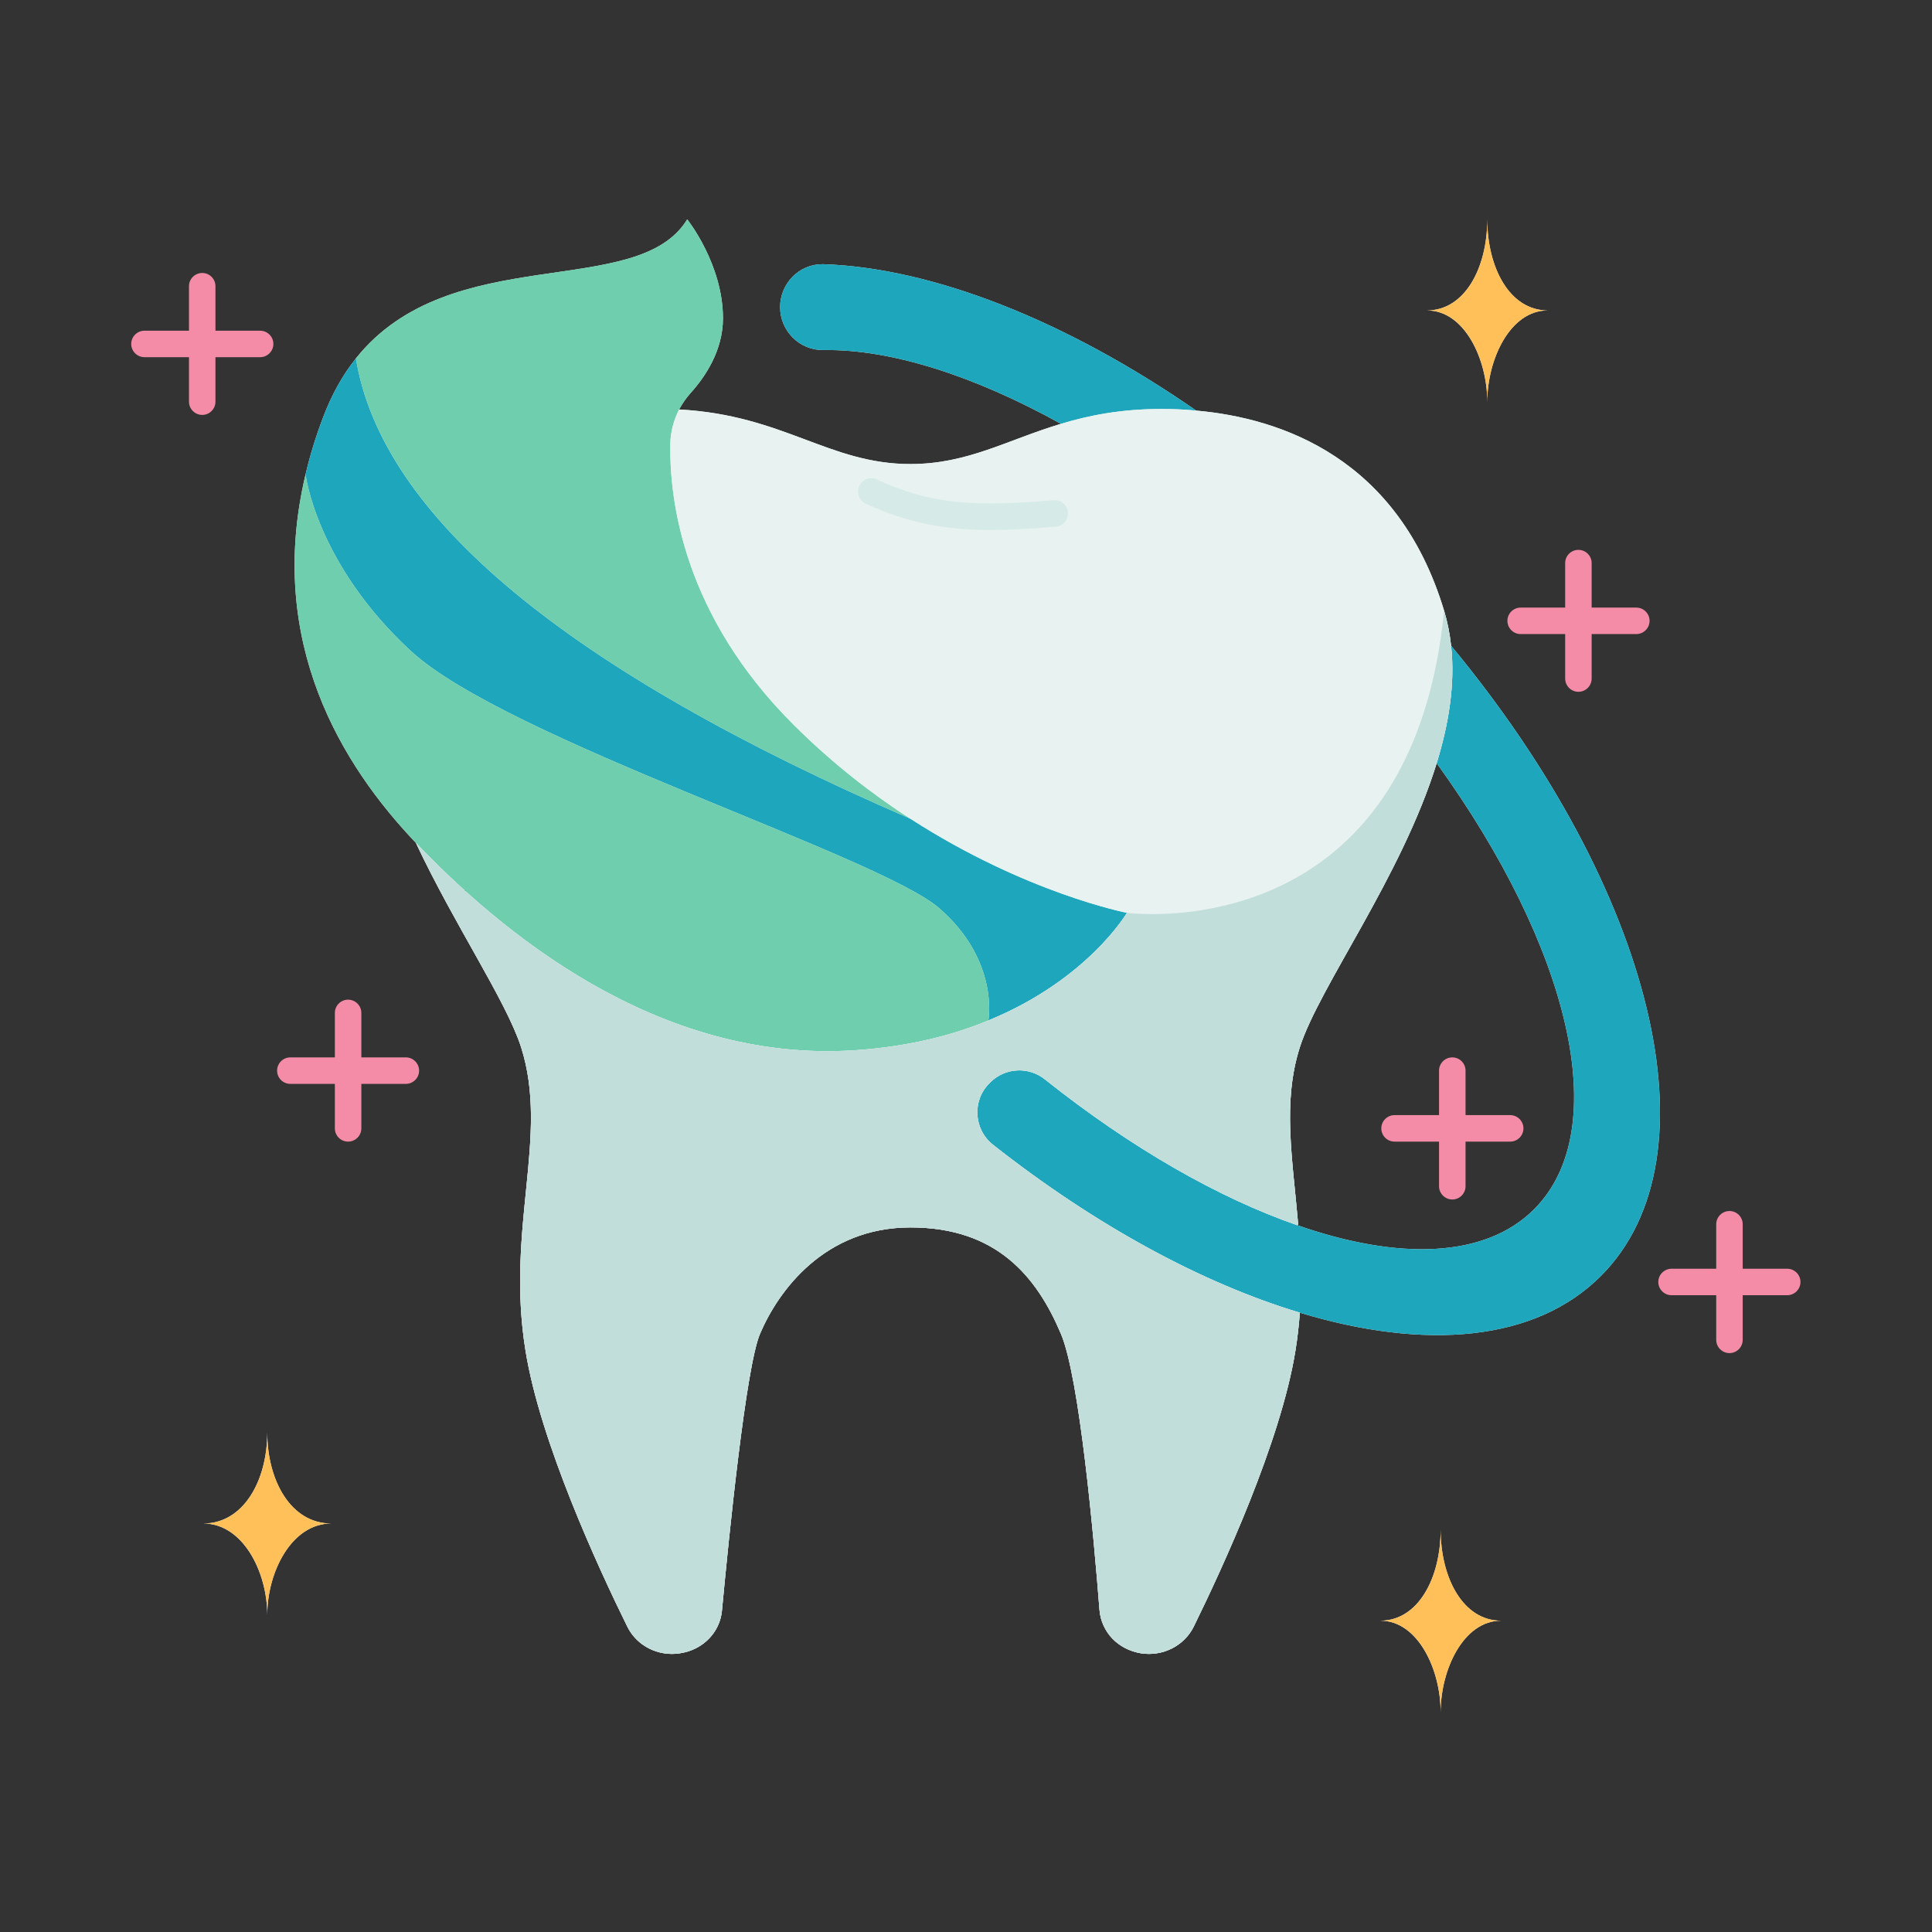 <svg xmlns="http://www.w3.org/2000/svg" xmlns:xlink="http://www.w3.org/1999/xlink" width="500" zoomAndPan="magnify" viewBox="0 0 375 375" height="500" preserveAspectRatio="xMidYMid meet" version="1.0"><rect x="0" y="0" width="375" height="375" fill="#333333" stroke="none"/><defs><clipPath id="711ccdc0c6"><path d="M 267.184 296 L 292 296 L 292 332.336 L 267.184 332.336 Z M 267.184 296 " clip-rule="nonzero"/></clipPath><clipPath id="3bb874bfcf"><path d="M 276 42.281 L 301 42.281 L 301 79 L 276 79 Z M 276 42.281 " clip-rule="nonzero"/></clipPath><clipPath id="7623936825"><path d="M 57 42.281 L 323 42.281 L 323 322 L 57 322 Z M 57 42.281 " clip-rule="nonzero"/></clipPath><clipPath id="f395677ad9"><path d="M 267.184 296 L 292 296 L 292 332.336 L 267.184 332.336 Z M 267.184 296 " clip-rule="nonzero"/></clipPath><clipPath id="1a93fabbce"><path d="M 276 42.281 L 301 42.281 L 301 79 L 276 79 Z M 276 42.281 " clip-rule="nonzero"/></clipPath><clipPath id="21a6602934"><path d="M 69 42.281 L 177 42.281 L 177 159 L 69 159 Z M 69 42.281 " clip-rule="nonzero"/></clipPath><clipPath id="bcff29bcb0"><path d="M 321 235 L 349.469 235 L 349.469 263 L 321 263 Z M 321 235 " clip-rule="nonzero"/></clipPath><clipPath id="015ed7b378"><path d="M 25.488 52 L 54 52 L 54 81 L 25.488 81 Z M 25.488 52 " clip-rule="nonzero"/></clipPath></defs><path fill="#e7f2f1" d="M 51.875 278.031 C 51.875 287.418 47.246 295.711 39.461 295.711 C 47.176 295.711 51.875 305.148 51.875 313.449 C 51.875 305.148 56.586 295.711 64.301 295.711 C 56.477 295.711 51.875 287.418 51.875 278.031 " fill-opacity="1" fill-rule="nonzero"/><g clip-path="url(#711ccdc0c6)"><path fill="#e7f2f1" d="M 279.629 296.895 C 279.629 306.281 275.281 314.574 267.926 314.574 C 275.211 314.574 279.629 324.043 279.629 332.336 C 279.629 324.043 284.078 314.574 291.352 314.574 C 283.977 314.574 279.629 306.281 279.629 296.895 " fill-opacity="1" fill-rule="nonzero"/></g><g clip-path="url(#3bb874bfcf)"><path fill="#e7f2f1" d="M 288.68 78.012 C 288.68 69.711 293.129 60.254 300.41 60.254 C 293.027 60.254 288.68 51.949 288.68 42.574 C 288.68 51.949 284.34 60.254 276.977 60.254 C 284.258 60.254 288.68 69.711 288.68 78.012 " fill-opacity="1" fill-rule="nonzero"/></g><g clip-path="url(#7623936825)"><path fill="#e7f2f1" d="M 297.758 234.727 C 288.297 244.184 271.555 244.695 251.855 237.828 L 251.965 237.578 C 250.902 225.008 248.871 214.004 252.297 203.262 C 256.074 191.496 272.094 170.078 278.855 148.133 C 304.648 183.836 313.367 219.125 297.758 234.727 M 281.656 125.332 C 281.406 123.023 280.965 120.754 280.301 118.543 C 271.422 88.988 248.82 81.156 232.137 79.691 L 232.137 79.66 C 206.676 62.031 180.891 52.012 159.875 51.285 L 159.594 51.285 C 155.066 51.285 151.418 55.062 151.418 59.609 C 151.418 64.238 155.176 67.992 159.777 67.945 C 172.734 67.734 188.855 72.805 205.93 82.262 C 195.414 85.414 187.801 90.07 176.723 90.07 C 160.902 90.07 152.141 80.582 131.871 79.48 L 131.82 79.461 C 132.445 78.324 133.188 77.242 134.062 76.266 C 136.836 73.184 140.328 68.094 140.328 61.77 C 140.328 51.258 133.391 42.574 133.391 42.574 C 123.746 58.406 87.465 46.527 69.082 69.559 C 66.582 72.691 64.402 76.496 62.676 81.098 C 61.258 84.852 60.133 88.523 59.309 92.078 C 51.547 124.719 66.461 148.645 80.727 163.605 C 88.32 179.719 98.262 194.297 101.145 203.262 C 106.648 220.461 98.141 238.273 102 262.148 C 104.852 279.906 116.164 304.375 121.766 315.738 C 123.594 319.465 127.766 321.574 132.004 320.902 L 132.102 320.879 C 136.453 320.207 139.746 316.812 140.129 312.629 C 141.496 298 144.781 265.359 147.512 258.902 C 151.086 250.5 160.059 238.242 176.723 238.242 C 193.406 238.242 201.199 247.73 205.93 258.902 C 209.539 267.418 212.309 298.34 213.414 312.527 C 213.594 314.637 214.5 316.562 215.906 318.051 C 217.32 319.516 219.25 320.539 221.441 320.902 C 225.68 321.574 229.848 319.465 231.695 315.738 C 237.281 304.375 248.59 279.906 251.445 262.148 C 251.855 259.625 252.117 257.188 252.297 254.816 L 252.297 254.797 C 276.695 262.176 298.012 260.398 310.719 247.68 C 333.992 224.418 320.691 172.449 281.656 125.332 " fill-opacity="1" fill-rule="nonzero"/></g><path fill="#ffc05a" d="M 51.875 278.031 C 51.875 287.418 56.477 295.711 64.301 295.711 C 56.586 295.711 51.875 305.148 51.875 313.449 C 51.875 305.148 47.176 295.711 39.461 295.711 C 47.246 295.711 51.875 287.418 51.875 278.031 " fill-opacity="1" fill-rule="nonzero"/><g clip-path="url(#f395677ad9)"><path fill="#ffc05a" d="M 279.629 296.895 C 279.629 306.281 283.977 314.574 291.352 314.574 C 284.078 314.574 279.629 324.043 279.629 332.336 C 279.629 324.043 275.211 314.574 267.926 314.574 C 275.281 314.574 279.629 306.281 279.629 296.895 " fill-opacity="1" fill-rule="nonzero"/></g><g clip-path="url(#1a93fabbce)"><path fill="#ffc05a" d="M 288.68 42.574 C 288.68 51.949 293.027 60.254 300.41 60.254 C 293.129 60.254 288.68 69.711 288.68 78.012 C 288.68 69.711 284.258 60.254 276.977 60.254 C 284.34 60.254 288.68 51.949 288.68 42.574 " fill-opacity="1" fill-rule="nonzero"/></g><path fill="#1ea6bc" d="M 225.477 79.379 C 217.602 79.379 211.387 80.613 205.93 82.262 C 188.855 72.805 172.734 67.734 159.777 67.945 C 155.176 67.992 151.418 64.238 151.418 59.609 C 151.418 55.062 155.066 51.285 159.594 51.285 L 159.875 51.285 C 180.891 52.012 206.676 62.031 232.137 79.66 L 232.137 79.691 C 229.766 79.461 227.539 79.379 225.477 79.379 " fill-opacity="1" fill-rule="nonzero"/><path fill="#1ea6bc" d="M 281.656 125.332 C 320.691 172.449 333.992 224.418 310.719 247.68 C 298.012 260.398 276.695 262.176 252.297 254.797 C 233.445 249.113 212.75 237.961 192.711 222.176 C 188.965 219.195 188.656 213.543 192.102 210.199 L 192.281 210.02 C 195.133 207.219 199.652 206.988 202.797 209.488 C 219.582 222.852 236.609 232.559 251.855 237.828 C 271.555 244.695 288.297 244.184 297.758 234.727 C 313.367 219.125 304.648 183.836 278.855 148.133 C 281.227 140.441 282.461 132.73 281.656 125.332 " fill-opacity="1" fill-rule="nonzero"/><path fill="#1ea6bc" d="M 218.738 177.18 C 218.738 177.18 211.176 190.148 191.84 198.07 C 191.84 198.07 194.027 186.477 182.328 176.305 C 170.625 166.094 98.191 143.375 79.781 126.387 C 61.34 109.398 59.309 92.078 59.309 92.078 C 60.133 88.523 61.258 84.852 62.676 81.098 C 64.402 76.496 66.582 72.691 69.082 69.559 C 74.094 100.223 109.945 129.992 176.672 158.906 L 176.723 158.926 C 199.141 173.395 218.738 177.18 218.738 177.18 " fill-opacity="1" fill-rule="nonzero"/><g clip-path="url(#21a6602934)"><path fill="#6fceae" d="M 154.121 140.754 C 161.543 148.152 169.258 154.117 176.672 158.906 C 109.945 129.992 74.094 100.223 69.082 69.559 C 87.465 46.527 123.746 58.406 133.391 42.574 C 133.391 42.574 140.328 51.258 140.328 61.77 C 140.328 68.094 136.836 73.184 134.062 76.266 C 133.188 77.242 132.445 78.324 131.82 79.461 C 130.746 81.559 130.125 83.898 130.105 86.297 C 129.945 97.219 132.695 119.469 154.121 140.754 " fill-opacity="1" fill-rule="nonzero"/></g><path fill="#6fceae" d="M 182.328 176.305 C 194.027 186.477 191.84 198.07 191.84 198.07 C 184.848 200.973 176.281 203.16 165.992 203.855 C 127.301 206.477 96.566 180.211 80.727 163.605 C 66.461 148.645 51.547 124.719 59.309 92.078 C 59.309 92.078 61.34 109.398 79.781 126.387 C 98.191 143.375 170.625 166.094 182.328 176.305 " fill-opacity="1" fill-rule="nonzero"/><path fill="#e7f2f1" d="M 176.723 90.07 C 187.801 90.07 195.414 85.414 205.93 82.262 C 211.387 80.613 217.602 79.379 225.477 79.379 C 227.539 79.379 229.766 79.461 232.137 79.691 C 248.82 81.156 271.422 88.988 280.301 118.543 C 280.965 120.754 281.406 123.023 281.656 125.332 C 282.461 132.73 281.227 140.441 278.855 148.133 C 272.094 170.078 256.074 191.496 252.297 203.262 C 248.871 214.004 250.902 225.008 251.965 237.578 L 251.855 237.828 C 236.609 232.559 219.582 222.852 202.797 209.488 C 199.652 206.988 195.133 207.219 192.281 210.02 L 192.102 210.199 C 188.656 213.543 188.965 219.195 192.711 222.176 C 212.75 237.961 233.445 249.113 252.297 254.797 L 252.297 254.816 C 252.117 257.188 251.855 259.625 251.445 262.148 C 248.59 279.906 237.281 304.375 231.695 315.738 C 229.848 319.465 225.68 321.574 221.441 320.902 C 219.25 320.539 217.32 319.516 215.906 318.051 C 214.5 316.562 213.594 314.637 213.414 312.527 C 212.309 298.34 209.539 267.418 205.93 258.902 C 201.199 247.73 193.406 238.242 176.723 238.242 C 160.059 238.242 151.086 250.5 147.512 258.902 C 144.781 265.359 141.496 298 140.129 312.629 C 139.746 316.812 136.453 320.207 132.102 320.879 L 132.004 320.902 C 127.766 321.574 123.594 319.465 121.766 315.738 C 116.164 304.375 104.852 279.906 102 262.148 C 98.141 238.273 106.648 220.461 101.145 203.262 C 98.262 194.297 88.32 179.719 80.727 163.605 C 96.566 180.211 127.301 206.477 165.992 203.855 C 176.281 203.16 184.848 200.973 191.84 198.07 C 211.176 190.148 218.738 177.18 218.738 177.18 C 218.738 177.18 199.141 173.395 176.723 158.926 L 176.672 158.906 C 169.258 154.117 161.543 148.152 154.121 140.754 C 132.695 119.469 129.945 97.219 130.105 86.297 C 130.125 83.898 130.746 81.559 131.82 79.461 L 131.871 79.48 C 152.141 80.582 160.902 90.07 176.723 90.07 " fill-opacity="1" fill-rule="nonzero"/><path fill="#d6eae8" d="M 192.359 102.863 C 183.512 102.863 176.219 101.547 168.031 97.742 C 166.746 97.148 166.184 95.625 166.789 94.328 C 167.379 93.043 168.906 92.48 170.203 93.082 C 180.949 98.074 189.82 98.355 204.504 97.098 C 205.922 96.957 207.168 98.023 207.289 99.438 C 207.406 100.855 206.352 102.098 204.945 102.219 C 200.328 102.613 196.199 102.863 192.359 102.863 " fill-opacity="1" fill-rule="nonzero"/><path fill="#c2dedb" d="M 130.438 321.031 C 130.957 321.031 131.48 320.98 132.004 320.902 C 131.48 320.98 130.957 321.031 130.438 321.031 M 223.008 321.031 C 226.664 321.02 230.059 319.012 231.688 315.77 C 230.059 319.012 226.664 321.02 223.008 321.031 M 121.789 315.77 C 121.777 315.762 121.777 315.75 121.766 315.738 C 121.777 315.75 121.777 315.762 121.789 315.77 M 192.281 210.02 C 193.809 208.523 195.816 207.762 197.836 207.762 C 195.816 207.762 193.809 208.523 192.281 210.02 M 202.797 209.488 C 202.789 209.477 202.777 209.469 202.766 209.469 C 202.777 209.469 202.789 209.477 202.797 209.488 M 160.609 204.035 C 162.098 204.035 163.594 203.996 165.102 203.914 C 165.402 203.895 165.691 203.875 165.992 203.855 C 164.188 203.977 162.387 204.035 160.609 204.035 M 80.977 163.867 C 80.977 163.855 80.965 163.844 80.957 163.836 C 80.965 163.844 80.977 163.855 80.977 163.867 M 80.957 163.836 C 80.938 163.824 80.926 163.816 80.914 163.797 C 80.926 163.816 80.938 163.824 80.957 163.836 M 80.895 163.785 C 80.887 163.773 80.887 163.766 80.875 163.754 C 80.887 163.766 80.887 163.773 80.895 163.785 M 80.855 163.734 C 80.844 163.727 80.836 163.715 80.824 163.703 C 80.836 163.715 80.844 163.727 80.855 163.734 M 80.785 163.664 C 80.766 163.645 80.746 163.625 80.727 163.605 C 80.734 163.605 80.734 163.605 80.734 163.605 C 80.746 163.625 80.766 163.645 80.785 163.664 M 281.656 125.332 C 281.406 123.043 280.977 120.793 280.312 118.605 C 280.977 120.793 281.406 123.043 281.656 125.332 " fill-opacity="1" fill-rule="nonzero"/><path fill="#1998ab" d="M 191.84 198.07 C 211.043 190.211 218.637 177.348 218.738 177.18 C 218.637 177.348 211.043 190.211 191.84 198.07 " fill-opacity="1" fill-rule="nonzero"/><path fill="#5dbd9e" d="M 160.609 204.035 C 160.48 204.035 160.348 204.035 160.219 204.035 C 160.348 204.035 160.48 204.035 160.609 204.035 C 162.098 204.035 163.594 203.996 165.102 203.914 C 163.594 203.996 162.098 204.035 160.609 204.035 M 95.891 177.762 C 90.035 172.941 85.035 168.102 80.977 163.867 C 80.977 163.855 80.965 163.844 80.957 163.836 C 80.938 163.824 80.926 163.816 80.914 163.797 C 80.906 163.797 80.906 163.785 80.895 163.785 C 80.887 163.773 80.887 163.766 80.875 163.754 C 80.867 163.754 80.867 163.746 80.855 163.734 C 80.844 163.727 80.836 163.715 80.824 163.703 C 80.805 163.684 80.797 163.676 80.785 163.664 C 80.766 163.645 80.746 163.625 80.727 163.605 C 80.734 163.605 80.727 163.605 80.727 163.605 C 84.824 167.902 89.914 172.84 95.891 177.762 " fill-opacity="1" fill-rule="nonzero"/><path fill="#c2dedb" d="M 223.008 321.031 C 222.484 321.031 221.961 320.98 221.441 320.902 C 219.25 320.539 217.32 319.516 215.906 318.051 C 214.5 316.562 213.594 314.637 213.414 312.527 C 212.309 298.34 209.539 267.418 205.93 258.902 C 201.199 247.73 193.406 238.242 176.723 238.242 C 160.059 238.242 151.086 250.5 147.512 258.902 C 144.781 265.359 141.496 298 140.129 312.629 C 140.117 312.789 140.098 312.938 140.078 313.09 C 139.496 317.066 136.293 320.238 132.102 320.879 L 132.004 320.902 C 131.48 320.98 130.957 321.031 130.438 321.031 C 126.781 321.031 123.395 319.012 121.789 315.77 C 121.777 315.762 121.777 315.75 121.766 315.738 C 121.727 315.66 121.695 315.578 121.656 315.5 C 116.012 304.043 104.832 279.785 102 262.148 C 101.234 257.438 100.953 252.961 100.953 248.684 C 100.953 236.906 103.062 226.594 103.062 216.887 C 103.055 212.238 102.57 207.73 101.145 203.262 C 101.066 203.012 100.977 202.75 100.883 202.488 C 97.711 193.465 88.098 179.266 80.734 163.605 C 80.727 163.605 80.727 163.605 80.727 163.605 C 80.746 163.625 80.766 163.645 80.785 163.664 C 80.797 163.676 80.805 163.684 80.824 163.703 C 80.836 163.715 80.844 163.727 80.855 163.734 C 80.867 163.746 80.867 163.754 80.875 163.754 C 80.887 163.766 80.887 163.773 80.895 163.785 C 80.906 163.785 80.906 163.797 80.914 163.797 C 80.926 163.816 80.938 163.824 80.957 163.836 C 80.965 163.844 80.977 163.855 80.977 163.867 C 85.035 168.102 90.035 172.941 95.891 177.762 C 111.832 190.902 134.043 203.906 160.219 204.035 C 160.348 204.035 160.48 204.035 160.609 204.035 C 162.387 204.035 164.188 203.977 165.992 203.855 C 176.281 203.16 184.848 200.973 191.84 198.07 C 211.043 190.211 218.637 177.348 218.738 177.18 C 218.738 177.18 220.586 177.43 223.648 177.43 C 237.289 177.43 274.969 172.48 280.301 118.543 C 280.301 118.566 280.312 118.586 280.312 118.605 C 280.977 120.793 281.406 123.043 281.656 125.332 C 281.828 126.848 281.898 128.383 281.898 129.922 C 281.898 135.895 280.742 142.02 278.855 148.133 C 272.094 170.078 256.074 191.496 252.297 203.262 C 250.871 207.719 250.398 212.227 250.391 216.867 C 250.391 223.414 251.344 230.219 251.965 237.578 L 251.855 237.828 C 236.609 232.559 219.582 222.852 202.797 209.488 C 202.789 209.477 202.777 209.469 202.766 209.469 C 201.32 208.324 199.582 207.762 197.844 207.762 C 197.836 207.762 197.836 207.762 197.836 207.762 C 195.816 207.762 193.809 208.523 192.281 210.02 L 192.102 210.199 C 190.484 211.766 189.699 213.836 189.699 215.902 C 189.699 218.25 190.715 220.59 192.711 222.176 C 212.75 237.961 233.445 249.113 252.297 254.797 L 252.297 254.816 C 252.117 257.188 251.855 259.625 251.445 262.148 C 248.609 279.785 237.43 304.043 231.816 315.5 C 231.777 315.578 231.734 315.66 231.695 315.738 C 231.695 315.75 231.688 315.762 231.688 315.77 C 230.059 319.012 226.664 321.02 223.008 321.031 " fill-opacity="1" fill-rule="nonzero"/><path fill="#f48ca7" d="M 293.129 216.445 L 284.461 216.445 L 284.461 207.809 C 284.461 206.395 283.316 205.238 281.891 205.238 C 280.473 205.238 279.316 206.395 279.316 207.809 L 279.316 216.445 L 270.68 216.445 C 269.262 216.445 268.109 217.598 268.109 219.016 C 268.109 220.441 269.262 221.586 270.68 221.586 L 279.316 221.586 L 279.316 230.25 C 279.316 231.664 280.473 232.82 281.891 232.82 C 283.316 232.82 284.461 231.664 284.461 230.25 L 284.461 221.586 L 293.129 221.586 C 294.547 221.586 295.699 220.441 295.699 219.016 C 295.699 217.598 294.547 216.445 293.129 216.445 " fill-opacity="1" fill-rule="nonzero"/><g clip-path="url(#bcff29bcb0)"><path fill="#f48ca7" d="M 346.898 246.262 L 338.258 246.262 L 338.258 237.629 C 338.258 236.203 337.105 235.059 335.688 235.059 C 334.273 235.059 333.117 236.203 333.117 237.629 L 333.117 246.262 L 324.449 246.262 C 323.031 246.262 321.875 247.418 321.875 248.832 C 321.875 250.25 323.031 251.402 324.449 251.402 L 333.117 251.402 L 333.117 260.066 C 333.117 261.484 334.273 262.637 335.688 262.637 C 337.105 262.637 338.258 261.484 338.258 260.066 L 338.258 251.402 L 346.898 251.402 C 348.312 251.402 349.469 250.25 349.469 248.832 C 349.469 247.418 348.312 246.262 346.898 246.262 " fill-opacity="1" fill-rule="nonzero"/></g><path fill="#f48ca7" d="M 78.777 205.238 L 70.137 205.238 L 70.137 196.605 C 70.137 195.191 68.984 194.035 67.566 194.035 C 66.141 194.035 64.996 195.191 64.996 196.605 L 64.996 205.238 L 56.355 205.238 C 54.93 205.238 53.785 206.395 53.785 207.809 C 53.785 209.234 54.93 210.379 56.355 210.379 L 64.996 210.379 L 64.996 219.016 C 64.996 220.441 66.141 221.586 67.566 221.586 C 68.984 221.586 70.137 220.441 70.137 219.016 L 70.137 210.379 L 78.777 210.379 C 80.191 210.379 81.348 209.234 81.348 207.809 C 81.348 206.395 80.191 205.238 78.777 205.238 " fill-opacity="1" fill-rule="nonzero"/><g clip-path="url(#015ed7b378)"><path fill="#f48ca7" d="M 50.492 64.188 L 41.82 64.188 L 41.82 55.555 C 41.82 54.129 40.676 52.984 39.25 52.984 C 37.836 52.984 36.68 54.129 36.68 55.555 L 36.68 64.188 L 28.039 64.188 C 26.625 64.188 25.469 65.344 25.469 66.758 C 25.469 68.176 26.625 69.328 28.039 69.328 L 36.68 69.328 L 36.68 77.965 C 36.68 79.379 37.836 80.535 39.25 80.535 C 40.676 80.535 41.82 79.379 41.82 77.965 L 41.82 69.328 L 50.492 69.328 C 51.906 69.328 53.062 68.176 53.062 66.758 C 53.062 65.344 51.906 64.188 50.492 64.188 " fill-opacity="1" fill-rule="nonzero"/></g><path fill="#f48ca7" d="M 317.609 117.934 L 308.938 117.934 L 308.938 109.297 C 308.938 107.871 307.793 106.727 306.367 106.727 C 304.953 106.727 303.797 107.871 303.797 109.297 L 303.797 117.934 L 295.156 117.934 C 293.742 117.934 292.586 119.086 292.586 120.504 C 292.586 121.918 293.742 123.074 295.156 123.074 L 303.797 123.074 L 303.797 131.707 C 303.797 133.121 304.953 134.277 306.367 134.277 C 307.793 134.277 308.938 133.121 308.938 131.707 L 308.938 123.074 L 317.609 123.074 C 319.023 123.074 320.18 121.918 320.18 120.504 C 320.18 119.086 319.023 117.934 317.609 117.934 " fill-opacity="1" fill-rule="nonzero"/></svg>